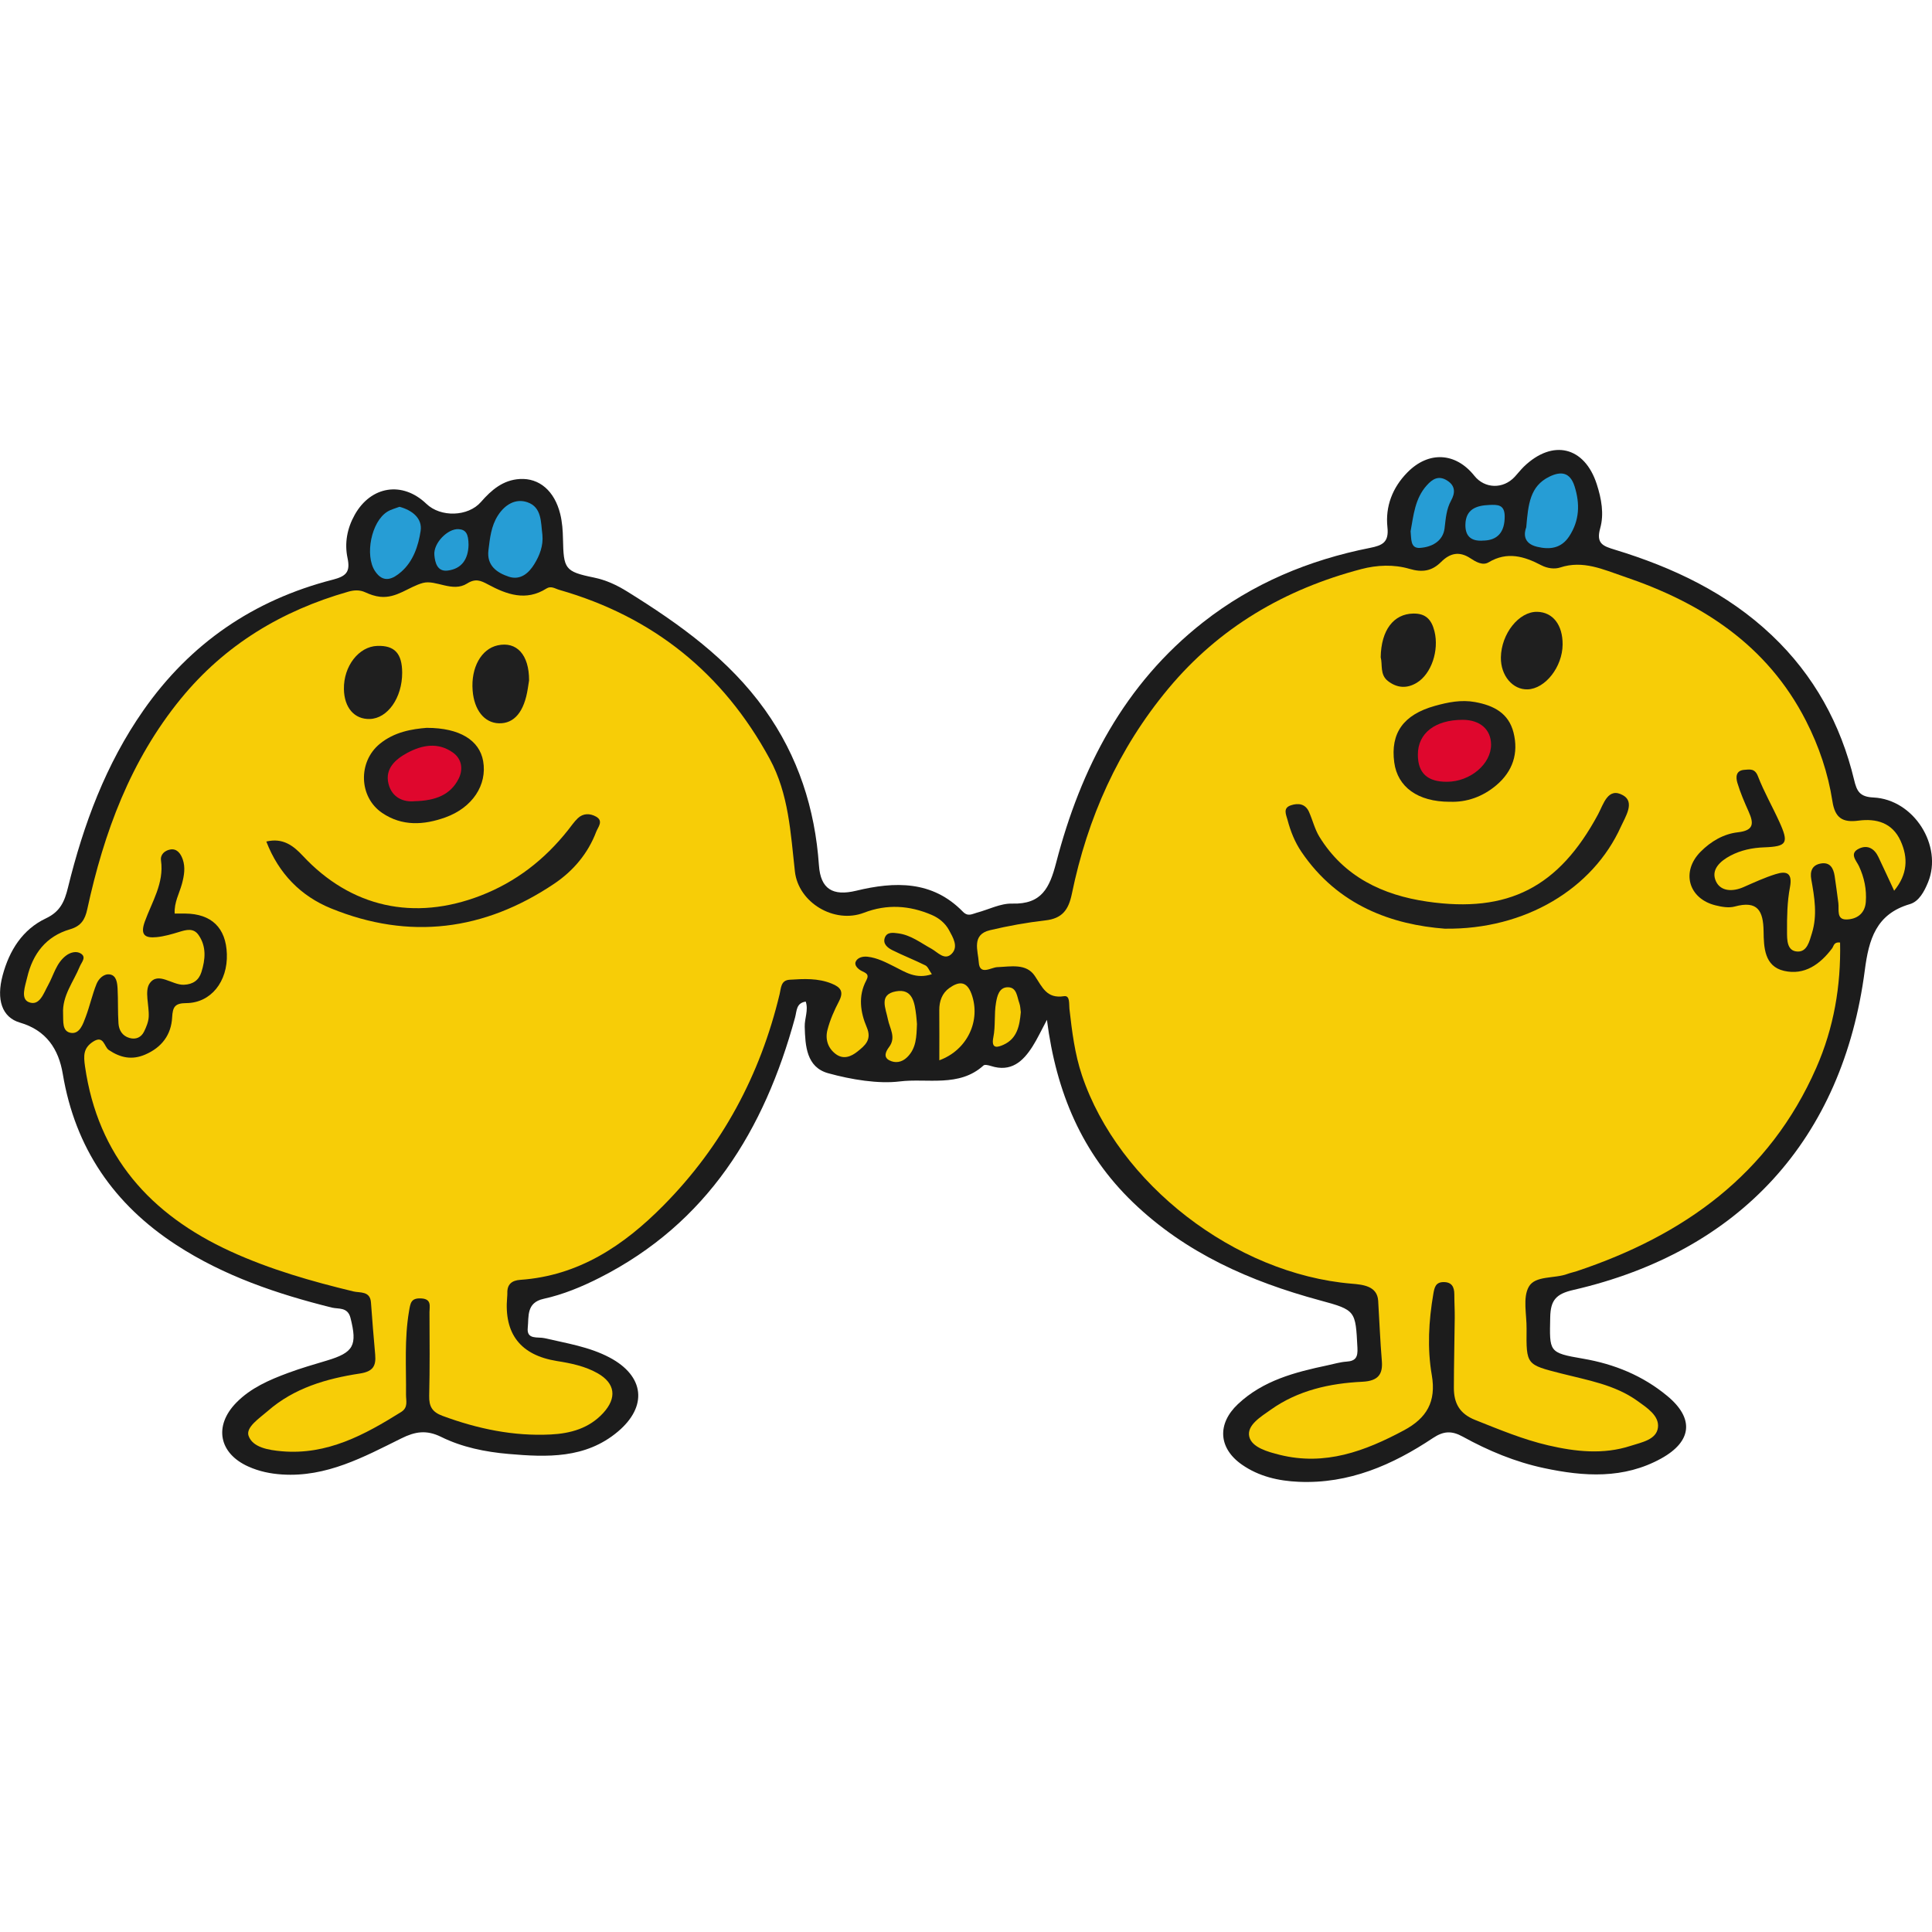 <?xml version="1.0" encoding="UTF-8"?>
<svg id="Layer_1" data-name="Layer 1" xmlns="http://www.w3.org/2000/svg" viewBox="0 0 512 512">
  <defs>
    <style>
      .cls-1 {
        fill: #df072d;
      }

      .cls-2 {
        fill: #269dd5;
      }

      .cls-3 {
        fill: #1c1c1c;
      }

      .cls-4 {
        fill: #f7cd07;
      }

      .cls-5 {
        fill: #1f1f1f;
      }
    </style>
  </defs>
  <g id="QBJQTM">
    <g>
      <path class="cls-3" d="M277.45,270.26c-1.55,2.9-2.54,5.05-3.8,7.03-2.55,4.03-5.72,6.91-11.04,5.21-.63-.2-1.63-.45-1.97-.14-6.44,5.87-14.98,3.33-22.2,4.23-5.59.7-12.81-.47-18.95-2.17-5.77-1.59-6.09-7.23-6.23-12.33-.06-2.2,1.03-4.37.27-6.66-2.55.39-2.34,2.41-2.83,4.22-8.12,29.82-23.21,54.46-51.76,68.95-4.75,2.41-9.69,4.46-14.88,5.6-4.63,1.02-3.89,4.72-4.2,7.68-.34,3.25,2.68,2.33,4.48,2.75,5.84,1.37,11.81,2.27,17.2,5.12,9.26,4.89,10.16,12.96,2.17,19.67-8.56,7.18-18.77,6.77-28.93,5.89-6.16-.53-12.34-1.78-17.87-4.52-3.91-1.93-6.92-1.41-10.54.39-9.97,4.94-19.85,10.33-31.6,9.57-3.14-.2-6.1-.82-8.95-2.1-7.81-3.49-9.22-10.78-3.19-16.94,3.82-3.9,8.73-6.02,13.72-7.87,3.36-1.25,6.82-2.25,10.27-3.28,7.15-2.14,8.11-4.02,6.26-11.32-.74-2.93-3.23-2.29-4.91-2.71-14.54-3.62-28.6-8.37-41.27-16.62-16.55-10.77-26.78-25.68-30.06-45.31-1.1-6.56-4.34-11.55-11.35-13.6-4.77-1.39-6.32-6.09-4.58-12.55,1.77-6.56,5.24-12.14,11.49-15.09,3.77-1.78,4.91-4.46,5.81-8.12,4.11-16.74,10.03-32.74,20.01-47.01,12.42-17.76,29.23-29.23,50.13-34.6,3.6-.92,4.74-2.05,3.95-5.76-.83-3.92-.11-7.85,1.91-11.45,4.31-7.68,12.67-8.97,18.98-2.91,3.78,3.64,11.05,3.43,14.46-.47,2.78-3.19,5.86-5.85,10.33-6.1,5.13-.29,9.17,3.13,10.69,9.27.53,2.14.69,4.42.73,6.64.17,7.87.45,8.62,8.13,10.19,3.33.68,6.13,2.01,8.89,3.72,13.78,8.56,26.9,17.9,36.49,31.33,8.8,12.33,13.28,26.19,14.32,41.22.43,6.27,3.64,8.25,9.88,6.74,10.19-2.46,20.16-2.76,28.26,5.55,1.37,1.4,2.45.61,3.69.28,3.14-.83,6.29-2.51,9.4-2.42,7.81.22,9.9-4.17,11.63-10.81,6.53-25.11,18.07-47.37,38.98-63.77,13.08-10.26,28-16.48,44.21-19.69,3.29-.65,5.04-1.48,4.61-5.46-.59-5.51,1.33-10.52,5.28-14.53,5.63-5.73,12.8-5.34,17.76.89,2.75,3.45,7.64,3.57,10.7.26.82-.88,1.55-1.84,2.41-2.68,7.64-7.38,16.09-5.34,19.32,4.63,1.24,3.83,1.98,7.9.92,11.66-1.15,4.11.74,4.75,3.88,5.71,15.41,4.7,29.75,11.46,41.61,22.7,11.15,10.57,18.25,23.49,21.81,38.36.7,2.9,1.44,4.44,5.1,4.61,10.75.51,18.43,12.82,14.48,22.47-1.01,2.46-2.4,5.08-4.82,5.79-8.98,2.62-10.88,9.38-11.94,17.51-5.83,44.71-33.04,74.57-77.26,84.74-4.58,1.05-6.02,2.72-6.11,7.24-.18,9.17-.48,9.4,8.71,10.97,8.33,1.43,15.81,4.5,22.29,9.86,7.2,5.95,6.63,12.04-1.59,16.59-9.93,5.49-20.48,4.81-31.08,2.54-7.6-1.62-14.73-4.59-21.49-8.32-2.97-1.64-5.12-1.5-7.92.36-10.74,7.16-22.27,12.18-35.56,11.6-5.4-.23-10.57-1.42-15.06-4.55-6.24-4.35-6.61-10.81-1.07-16.03,6.68-6.29,15.13-8.47,23.75-10.29,1.68-.35,3.35-.87,5.04-.98,2.48-.16,3.02-1.24,2.89-3.66-.51-9.86-.38-9.99-9.99-12.59-18.45-5-35.55-12.52-49.53-25.99-13.42-12.94-20.3-29.03-22.77-48.36Z"/>
      <path class="cls-4" d="M501.98,236.07c-1.49-3.2-2.83-6.11-4.2-8.99-1.03-2.17-2.82-3.24-5.03-2.23-2.84,1.29-.77,3.24-.09,4.72,1.4,3.03,2.04,6.13,1.8,9.45-.24,3.26-2.58,4.62-5.17,4.65-2.69.03-1.88-2.67-2.11-4.39-.33-2.38-.61-4.77-.98-7.14-.32-2.05-1.2-3.73-3.66-3.3-2.31.4-2.92,2.06-2.53,4.22.85,4.74,1.65,9.45.17,14.25-.68,2.19-1.28,4.92-3.77,4.86-2.9-.07-2.82-3.16-2.83-5.25-.02-3.92.04-7.92.77-11.75.72-3.79-.82-4.44-3.76-3.52-2.92.91-5.73,2.21-8.55,3.45-2.86,1.26-6.02,1.16-7.28-1.51-1.47-3.12,1.14-5.41,3.85-6.84,2.75-1.44,5.74-2.08,8.89-2.19,6.1-.23,6.61-1.11,4.05-6.76-1.84-4.05-4.07-7.93-5.67-12.07-.83-2.16-2.19-1.81-3.63-1.71-2.3.17-2.25,2.03-1.82,3.46.78,2.61,1.88,5.13,2.99,7.63,1.39,3.11,1.4,4.98-2.86,5.46-3.77.42-7.15,2.4-9.87,5.14-5.24,5.27-3.25,12.44,3.94,14.22,1.64.41,3.54.74,5.1.31,6.04-1.65,7.56,1.09,7.64,6.58.06,4.17.18,9.27,5.42,10.47,5.39,1.24,9.54-1.7,12.75-5.98.44-.58.42-1.74,2.1-1.53.25,11.52-1.66,22.63-6.32,33.23-12.41,28.23-35.1,44.39-63.44,53.86-.81.27-1.66.43-2.46.73-3.47,1.31-8.57.37-10.28,3.42-1.63,2.91-.54,7.35-.58,11.12-.1,9.61-.06,9.49,9.22,11.86,6.94,1.77,14.15,2.95,20.16,7.26,2.5,1.79,5.8,3.91,5.44,7.02-.38,3.3-4.42,3.97-7.24,4.89-7.24,2.36-14.59,1.55-21.83-.13-6.68-1.55-13-4.2-19.37-6.73-4.21-1.67-5.66-4.52-5.65-8.56.01-6.19.17-12.37.23-18.55.02-2.06-.11-4.11-.11-6.17,0-1.99-.69-3.3-2.92-3.26-2.06.04-2.35,1.46-2.64,3.11-1.23,7.17-1.64,14.43-.41,21.54,1.22,7.05-1.36,11.4-7.36,14.62-10.35,5.55-20.94,9.49-32.93,6.51-3.22-.8-7.37-1.97-8.07-4.77-.77-3.09,3.13-5.37,5.7-7.2,7.22-5.14,15.67-6.99,24.26-7.4,4.37-.21,5.44-2.15,5.16-5.54-.44-5.31-.65-10.62-.97-15.92-.24-3.91-4.02-4.28-7.04-4.53-30.89-2.58-61.8-26.47-71.46-55.21-1.93-5.75-2.64-11.66-3.32-17.62-.14-1.24.21-3.61-1.42-3.36-4.64.72-5.74-2.38-7.77-5.39-2.27-3.36-6.33-2.45-9.98-2.3-1.58.07-4.64,2.29-4.86-1.3-.18-3.02-2.01-7.33,2.99-8.5,4.82-1.14,9.72-2.03,14.64-2.59,4.45-.5,6.15-2.73,7.04-7.04,4.14-20.12,12.3-38.44,25.53-54.34,13.53-16.26,30.89-26.39,51.17-31.72,4.17-1.1,8.66-1.28,12.76-.07,3.45,1.02,5.98.59,8.39-1.82,2.34-2.33,4.8-2.94,7.77-.98,1.4.92,3.24,2.03,4.83,1.07,4.92-2.95,9.44-1.59,13.96.78,1.61.84,3.52,1.08,5.01.59,6.06-2,11.42.55,16.81,2.37,20.63,6.97,38.04,18.13,48.31,38.24,3.45,6.75,5.87,13.9,7.02,21.35.69,4.46,2.72,5.68,6.88,5.13,4.77-.63,9,.55,11.18,5.35,2.05,4.5,1.87,8.89-1.74,13.27Z"/>
      <path class="cls-4" d="M246.97,258.17c-4.23,1.4-7.01-.54-9.89-1.98-2.3-1.15-4.58-2.36-7.18-2.65-1.24-.14-2.66.21-3.14,1.34-.41.96.64,1.93,1.51,2.39,1.12.6,2.22.82,1.31,2.54-2.21,4.12-1.58,8.45.12,12.43,1.43,3.34-.52,4.87-2.49,6.45-1.63,1.3-3.66,2.16-5.69.67-2.16-1.59-2.86-4-2.24-6.41.67-2.63,1.8-5.18,3.06-7.6,1.32-2.54.47-3.71-1.92-4.68-3.65-1.49-7.41-1.27-11.17-1.03-2.34.15-2.25,2.19-2.64,3.81-5.15,21.49-15.25,40.31-30.82,56.04-10.48,10.6-22.43,18.61-37.91,19.68-2.25.16-3.51,1.18-3.43,3.55.01.34-.02.69-.05,1.03q-1.3,14.61,13.21,16.94c3.75.59,7.45,1.36,10.76,3.23,4.72,2.68,5.15,6.55,1.49,10.54-3.77,4.1-8.71,5.43-13.91,5.69-9.89.5-19.39-1.5-28.67-4.93-2.76-1.02-3.6-2.51-3.54-5.32.18-7.39.11-14.78.08-22.17,0-1.57.64-3.5-2.23-3.64-2.71-.13-2.82,1.26-3.19,3.38-1.26,7.36-.73,14.74-.8,22.12-.01,1.65.63,3.4-1.3,4.61-9.7,6.06-19.59,11.44-31.62,10.4-3.5-.31-7.7-.99-8.8-4.08-.81-2.29,2.9-4.69,5.07-6.58,6.97-6.1,15.55-8.59,24.4-9.94,3.5-.53,4.34-1.99,4.08-5.01-.4-4.6-.8-9.21-1.12-13.81-.21-3.11-2.92-2.53-4.6-2.93-11.16-2.69-22.17-5.84-32.62-10.63-21.22-9.72-35.14-25.2-38.56-49.02-.4-2.82-.48-4.85,2.14-6.55,2.85-1.84,2.92,1.37,4.15,2.2,3.13,2.1,6.18,2.72,9.68,1.21,4.36-1.88,6.88-5.23,7.12-9.85.15-2.8.75-3.76,3.76-3.78,6.53-.05,10.99-5.72,10.74-13.03-.23-6.92-4.07-10.64-11.04-10.7-.85,0-1.69,0-2.79,0-.16-2.95,1.23-5.33,1.92-7.84.6-2.22.96-4.4.21-6.54-.5-1.43-1.49-2.95-3.36-2.58-1.4.27-2.62,1.31-2.39,2.92.84,6-2.4,10.93-4.29,16.16-1.3,3.59.09,4.43,3.13,4.13,2.02-.2,4.02-.78,5.97-1.38,1.9-.58,3.8-1.11,5.14.81,2.15,3.09,1.8,6.53.75,9.86-.66,2.09-2.2,3.24-4.65,3.33-3.14.11-6.81-3.56-9.05-.38-1.42,2.01-.1,5.87-.26,8.89-.07,1.32-.63,2.67-1.22,3.88-.76,1.55-2.16,2.2-3.88,1.71-1.9-.54-2.79-2.07-2.91-3.85-.21-3.08-.07-6.19-.24-9.27-.09-1.48-.29-3.41-2.01-3.71-1.61-.28-3,1.12-3.57,2.52-1.14,2.84-1.79,5.87-2.87,8.74-.71,1.89-1.58,4.53-3.85,4.23-2.5-.33-2.04-3.17-2.14-5.13-.25-4.73,2.74-8.36,4.41-12.44.48-1.18,1.87-2.5.25-3.49-1.11-.67-2.65-.35-3.87.57-2.63,1.99-3.26,5.15-4.75,7.82-1.2,2.15-2.26,5.69-5.15,4.51-2.21-.91-.94-4.24-.41-6.52,1.48-6.3,5.01-10.93,11.36-12.78,2.91-.85,3.97-2.54,4.57-5.32,4.4-20.31,11.46-39.47,24.81-55.8,11.68-14.28,26.75-23.33,44.36-28.35,1.48-.42,2.99-.54,4.52.17,1.23.57,2.58,1.04,3.92,1.18,4.37.47,7.64-2.68,11.36-3.67,3.42-.91,7.83,2.59,11.68.16,2.23-1.41,3.63-.79,5.53.23,4.97,2.67,10.07,4.54,15.51,1.09,1.23-.78,2.28.04,3.41.36,24.86,7.12,43.42,22.07,55.75,44.78,5.06,9.32,5.54,19.65,6.68,29.84.93,8.3,10.47,13.95,18.31,10.94,6.08-2.34,12.07-1.95,17.97.59,1.93.83,3.58,2.2,4.57,4.03,1.04,1.92,2.53,4.34.75,6.21-1.89,1.99-3.78-.39-5.42-1.29-2.86-1.56-5.46-3.64-8.8-4.07-1.3-.17-3-.47-3.57,1.21-.54,1.6.78,2.62,1.97,3.22,2.89,1.45,5.92,2.62,8.81,4.06.64.32.97,1.29,1.7,2.33Z"/>
      <path class="cls-2" d="M143.74,141.72c.28,2.89-.73,5.49-2.15,7.79-1.45,2.36-3.66,4.33-6.73,3.33-3.22-1.06-5.91-2.99-5.42-7.01.39-3.19.71-6.43,2.53-9.25,1.85-2.87,4.67-4.56,7.8-3.48,3.85,1.32,3.54,5.32,3.97,8.62Z"/>
      <path class="cls-2" d="M404.47,139.75c.52-6.12.99-10.89,6.07-13.4,3.12-1.54,5.54-1.25,6.74,2.54,1.46,4.63,1.31,9.03-1.4,13.2-2.11,3.25-5.16,3.63-8.55,2.81-3.75-.91-3.45-3.59-2.87-5.14Z"/>
      <path class="cls-2" d="M105.86,134.3c3.42.92,6.11,3.09,5.61,6.4-.59,3.94-1.96,8.09-5.18,10.87-2.07,1.79-4.66,3.2-6.92-.24-2.73-4.17-.99-13.07,3.27-15.72.99-.62,2.19-.9,3.22-1.3Z"/>
      <path class="cls-4" d="M248.93,281c0-4.72.03-9.01-.01-13.29-.02-2.39.75-4.51,2.64-5.86,2.4-1.71,4.59-2.09,5.92,1.61,2.49,6.93-1.04,14.77-8.55,17.53Z"/>
      <path class="cls-2" d="M373.83,140.75c.77-4.16,1.13-8.64,4.3-12.15,1.49-1.65,3.1-2.68,5.35-1.27,2.27,1.41,2.17,3.34,1.08,5.31-1.28,2.33-1.42,4.79-1.73,7.35-.42,3.48-3.46,5.02-6.55,5.21-2.6.16-2.23-2.46-2.46-4.45Z"/>
      <path class="cls-4" d="M243,271.44c-.12,3.27-.15,6.36-2.61,8.75-1.42,1.38-3.16,1.62-4.72.8-1.68-.88-.87-2.43-.05-3.52,1.92-2.57.16-4.93-.31-7.32-.57-2.93-2.5-6.59,2.11-7.43,4.47-.82,4.97,3.04,5.38,6.36.1.85.15,1.7.21,2.37Z"/>
      <path class="cls-4" d="M270.52,268.27c-.31,3.57-.97,6.96-4.56,8.59-1.48.67-3.38,1.3-2.71-1.99.6-2.97.18-6.13.7-9.12.29-1.68.78-4.13,3.14-4.12,2.41.01,2.41,2.51,3.04,4.19.29.78.28,1.67.4,2.46Z"/>
      <path class="cls-2" d="M393.23,143.25c-3.8.35-4.96-1.6-4.88-4.31.11-4,2.91-4.99,6.33-5.12,2.19-.09,4.05-.14,4.08,2.99.03,4.28-1.96,6.33-5.52,6.45Z"/>
      <path class="cls-2" d="M124.17,144.41c-.09,3.7-1.75,6.34-5.55,6.8-2.74.33-3.34-2.12-3.51-4.14-.27-3.16,3.56-7.03,6.43-6.84,1.92.13,2.61,1.23,2.63,4.19Z"/>
      <path class="cls-5" d="M382.97,246.12c-13.85-1.05-28.34-6-38.08-20.38-1.75-2.58-2.89-5.45-3.68-8.45-.37-1.4-1.32-3.15.9-3.88,1.93-.63,3.81-.43,4.78,1.73.97,2.18,1.53,4.6,2.76,6.61,6.53,10.61,16.77,15.46,28.55,17.18,21.55,3.15,34.94-3.87,45.28-23.08,1.47-2.72,2.62-7.38,6.66-5.08,3.19,1.82.6,5.68-.59,8.31-7.4,16.4-25.3,27.31-46.6,27.03Z"/>
      <path class="cls-5" d="M384.18,212.48c-8.45,0-13.82-3.92-14.69-10.44-1.04-7.76,2.42-12.64,10.76-14.97,3.47-.97,6.97-1.69,10.65-1.02,4.89.89,8.89,2.89,10.2,8.09,1.38,5.49-.21,10.24-4.48,13.89-3.64,3.11-7.98,4.64-12.43,4.44Z"/>
      <path class="cls-5" d="M414.11,170.82c-.05,5.91-4.59,11.72-9.29,11.87-3.96.12-7.14-3.68-7.07-8.45.09-6.31,4.8-12.22,9.65-12.1,4.14.1,6.75,3.48,6.71,8.69Z"/>
      <path class="cls-5" d="M365.9,174.17c.12-7.23,3.45-11.47,8.61-11.57,3.38-.07,4.88,1.66,5.64,4.7,1.26,5.05-.8,11.28-4.69,13.64-2.64,1.6-5.23,1.4-7.63-.45-2.21-1.7-1.4-4.38-1.93-6.31Z"/>
      <path class="cls-5" d="M70.59,223.01c4.36-1.03,7.13,1.08,9.64,3.77,12.74,13.67,29.46,17.4,47.14,10.57,9.36-3.62,16.97-9.54,23.16-17.36.85-1.07,1.63-2.23,2.61-3.16,1.41-1.33,3.19-1.31,4.78-.44,2.11,1.16.55,2.81.09,4.02-2.19,5.8-6.14,10.43-11.16,13.8-18.5,12.43-38.34,14.99-59.11,6.53-8-3.26-13.87-9.2-17.16-17.72Z"/>
      <path class="cls-5" d="M113.16,192.89c8.69.01,13.91,3.31,14.88,8.81,1.11,6.33-2.85,12.34-9.99,14.91-5.74,2.07-11.51,2.4-16.78-1.18-6.18-4.19-6.43-13.51-.66-18.27,3.91-3.23,8.63-3.97,12.55-4.28Z"/>
      <path class="cls-5" d="M140.21,180.32c-.07.43-.2,1.27-.33,2.12-.95,6.18-3.6,9.37-7.69,9.24-3.84-.12-6.54-3.51-6.94-8.72-.47-6.04,2.28-10.98,6.65-11.94,5-1.1,8.34,2.47,8.31,9.3Z"/>
      <path class="cls-5" d="M106.58,178.3c0,6.62-3.85,12.11-8.59,12.24-4.08.11-6.77-3-6.85-7.93-.1-6.07,3.94-11.29,8.86-11.44,4.58-.15,6.57,2.01,6.58,7.13Z"/>
      <path class="cls-1" d="M383.5,207.18c-5.24.03-7.76-2.31-7.75-7.22,0-5.66,4.58-9.2,11.88-9.2,4.57,0,7.49,2.54,7.52,6.53.04,5.16-5.49,9.85-11.65,9.89Z"/>
      <path class="cls-1" d="M109.81,212.33c-2.61.27-5.95-.75-6.88-4.72-.91-3.91,1.84-6.38,4.97-8.07,3.95-2.12,8.15-2.92,12.12-.11,2.43,1.72,2.74,4.53,1.53,6.93-2.11,4.19-5.97,5.85-11.74,5.97Z"/>
    </g>
  </g>
</svg>